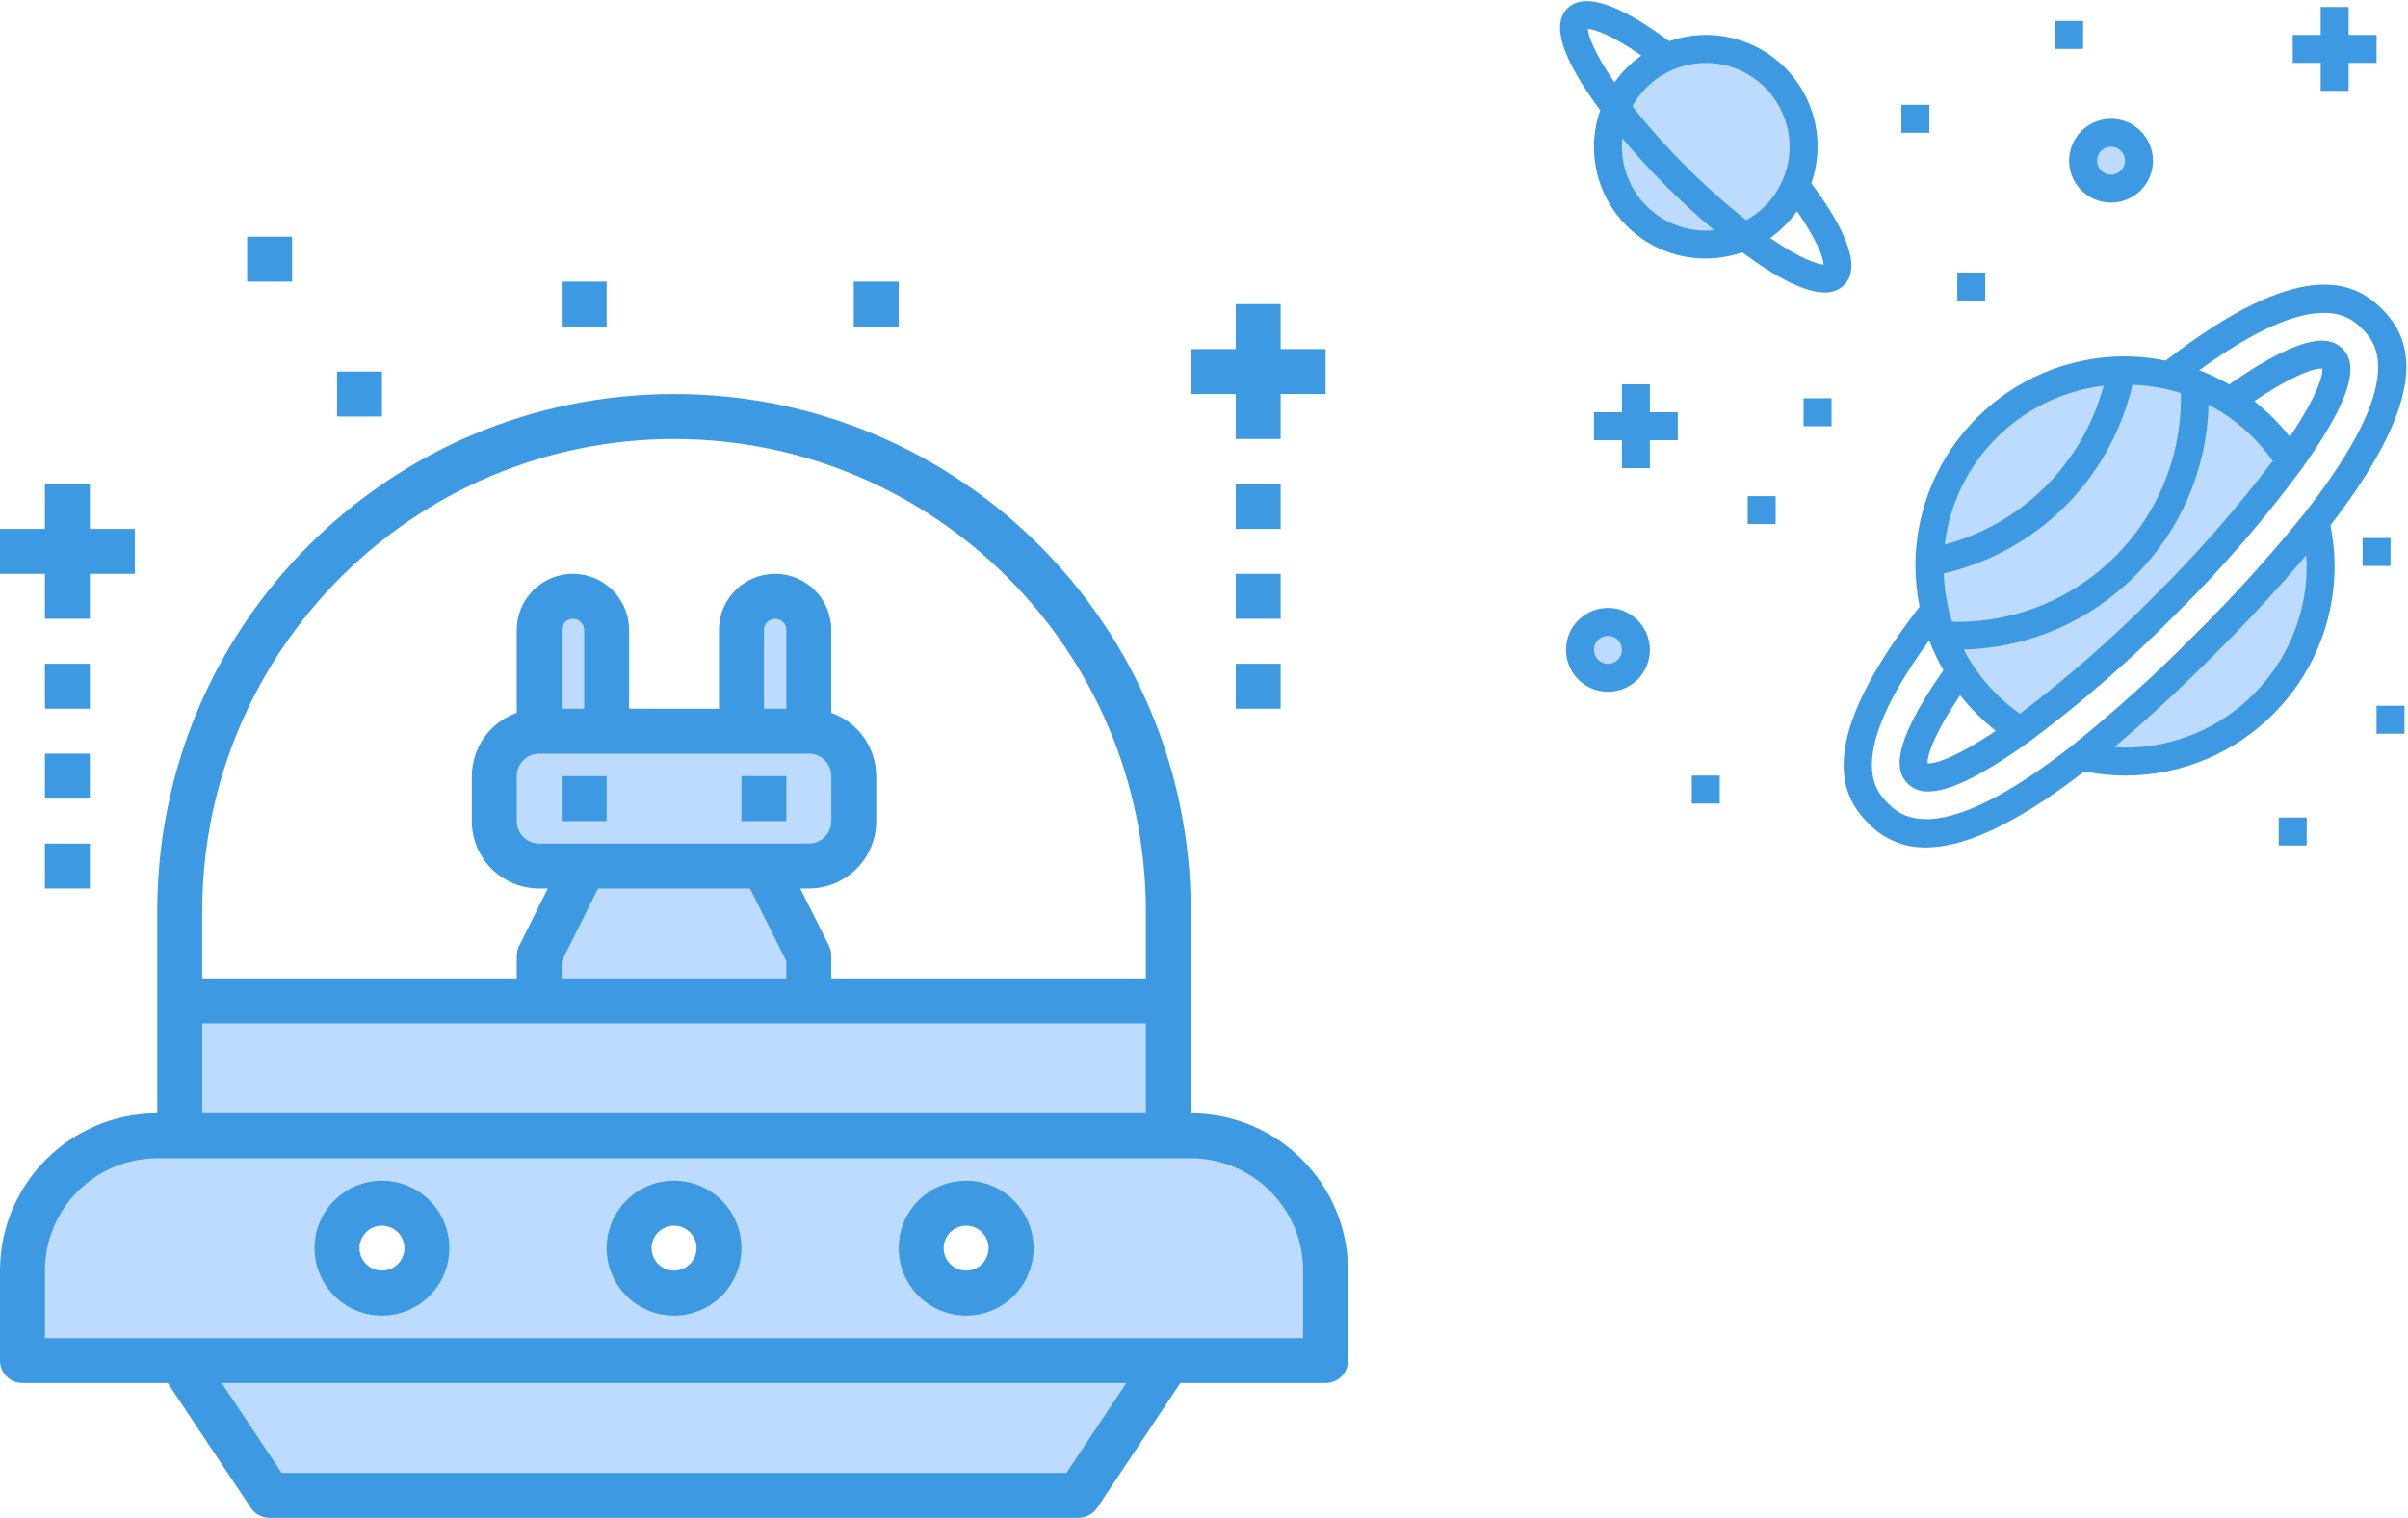 <?xml version="1.0" encoding="UTF-8"?>
<svg width="468px" height="295px" viewBox="0 0 468 295" version="1.1" xmlns="http://www.w3.org/2000/svg" xmlns:xlink="http://www.w3.org/1999/xlink">
    <!-- Generator: Sketch 57.1 (83088) - https://sketch.com -->
    <title>Group 4</title>
    <desc>Created with Sketch.</desc>
    <g id="Home" stroke="none" stroke-width="1" fill="none" fill-rule="evenodd">
        <g id="white" transform="translate(-512, -138)" fill-rule="nonzero">
            <g id="Group-4" transform="translate(512, 138)">
                <g id="027-diverso" transform="translate(303, 0)">
                    <path d="M110.493,148 C107.635,147.996 104.786,147.672 102,147.036 C110.296,140.377 118.195,133.239 125.656,125.656 C133.239,118.195 140.377,110.296 147.036,102 C147.672,104.786 147.996,107.635 148,110.493 C148,131.207 131.207,148 110.493,148 L110.493,148 Z" id="Path" fill="#BDDBFF"></path>
                    <path d="M72,109 C76.354,108.229 80.57,106.821 84.513,104.82 C93.29,100.412 100.412,93.29 104.82,84.513 C106.821,80.57 108.229,76.354 109,72 C88.723,72.375 72.375,88.723 72,109 L72,109 Z" id="Path" fill="#BDDBFF"></path>
                    <path d="M122.891,73.492 C121.296,72.871 119.659,72.368 117.992,71.986 C115.146,71.336 112.236,71.005 109.316,71.001 C109.069,70.997 108.823,71.006 108.577,71.029 C107.795,75.447 106.365,79.726 104.335,83.727 C99.861,92.634 92.634,99.861 83.727,104.335 C79.726,106.365 75.447,107.795 71.029,108.577 C71.006,108.823 70.997,109.069 71.001,109.316 C71.005,112.236 71.336,115.146 71.986,117.992 C72.368,119.659 72.871,121.296 73.492,122.891 C74.477,122.973 75.462,123 76.475,123 C78.516,123.002 80.555,122.865 82.578,122.589 C103.435,119.849 119.849,103.435 122.589,82.578 C122.865,80.555 123.002,78.516 123,76.475 C123,75.462 122.973,74.477 122.891,73.492 L122.891,73.492 Z" id="Path" fill="#BDDBFF"></path>
                    <path d="M130.257,77.496 C128.063,76.093 125.729,74.922 123.293,74 C123.375,74.983 123.402,75.966 123.402,76.977 C123.405,79.014 123.268,81.048 122.993,83.067 C120.258,103.88 103.88,120.258 83.067,122.993 C81.048,123.268 79.014,123.405 76.977,123.402 C75.966,123.402 74.983,123.375 74,123.293 C74.916,125.731 76.088,128.066 77.496,130.257 C80.502,134.984 84.511,138.993 89.239,142 C99.275,134.573 108.717,126.374 117.476,117.476 C126.374,108.717 134.573,99.275 142,89.239 C138.993,84.511 134.984,80.502 130.257,77.496 L130.257,77.496 Z" id="Path" fill="#BDDBFF"></path>
                    <circle id="Oval" fill="#BDDBFF" cx="9.5" cy="126.5" r="5.5"></circle>
                    <circle id="Oval" fill="#BDDBFF" cx="107.5" cy="31.5" r="5.5"></circle>
                    <path d="M28,9 C25.414,8.991 22.854,9.518 20.481,10.547 C16.017,12.46 12.46,16.017 10.547,20.481 C9.518,22.854 8.991,25.414 9,28 C9,38.493 17.507,47 28,47 C30.586,47.009 33.146,46.482 35.519,45.453 C39.983,43.54 43.54,39.983 45.453,35.519 C46.482,33.146 47.009,30.586 47,28 C47,17.507 38.493,9 28,9 L28,9 Z" id="Path" fill="#BDDBFF"></path>
                    <g id="Group" fill="#3D9AE2">
                        <path d="M159.94,60.06 C154.483,54.601 144.168,49.804 117.906,70.082 C115.303,69.558 112.656,69.282 110,69.259 C87.51,69.285 69.285,87.51 69.259,110 C69.279,112.654 69.552,115.301 70.074,117.904 C49.793,144.165 54.593,154.478 60.049,159.94 C62.955,163.037 67.031,164.767 71.277,164.704 C77.918,164.704 87.574,161.143 102.096,149.92 C104.699,150.445 107.345,150.72 110,150.741 C132.49,150.715 150.715,132.49 150.741,110 C150.722,107.345 150.449,104.697 149.926,102.094 C170.196,75.835 165.407,65.522 159.94,60.06 L159.94,60.06 Z M142.033,84.89 C140.011,82.313 137.686,79.988 135.11,77.964 C143.277,72.472 147.196,71.467 148.356,71.644 C148.5,72.768 147.522,76.712 142.033,84.89 Z M128.942,80.216 C132.771,82.679 136.09,85.856 138.72,89.573 C131.703,98.84 124.032,107.594 115.766,115.766 C107.594,124.032 98.84,131.703 89.573,138.72 C85.854,136.091 82.675,132.771 80.21,128.942 C79.651,128.067 79.138,127.165 78.657,126.245 C104.646,125.556 125.551,104.647 126.234,78.657 C127.157,79.138 128.064,79.654 128.942,80.216 L128.942,80.216 Z M111.44,74.784 C113.64,74.859 115.83,75.132 117.982,75.599 C118.949,75.827 119.884,76.096 120.829,76.397 C120.829,76.737 120.864,77.065 120.864,77.41 C120.834,101.398 101.395,120.836 77.407,120.864 C77.062,120.864 76.734,120.834 76.394,120.826 C76.096,119.903 75.829,118.966 75.604,118.012 C75.13,115.851 74.851,113.651 74.773,111.44 C93.004,107.24 107.24,93.004 111.44,74.773 L111.44,74.784 Z M77.964,135.11 C79.989,137.686 82.314,140.011 84.89,142.036 C76.718,147.52 72.787,148.495 71.644,148.356 C71.5,147.232 72.478,143.288 77.964,135.11 L77.964,135.11 Z M105.834,74.963 C101.824,90.044 90.044,101.823 74.963,105.831 C76.91,89.657 89.66,76.909 105.834,74.963 L105.834,74.963 Z M63.9,156.1 C61.687,153.886 55.209,147.384 71.945,124.447 C72.708,126.456 73.631,128.4 74.705,130.262 C64.077,145.458 65.598,150.105 67.746,152.262 C68.8,153.324 70.255,153.891 71.75,153.821 C75.142,153.821 80.879,151.702 91.189,144.29 C101.284,136.811 110.786,128.562 119.607,119.615 C128.554,110.795 136.803,101.294 144.279,91.197 C156.059,74.814 154.47,69.971 152.254,67.755 C150.1,65.601 145.463,64.088 130.254,74.713 C128.392,73.639 126.446,72.716 124.436,71.954 C147.381,55.217 153.878,61.692 156.091,63.909 C158.433,66.253 165.562,73.385 144.904,99.717 C138.217,108.04 131.053,115.968 123.447,123.461 C115.956,131.066 108.03,138.231 99.709,144.918 C73.374,165.57 66.244,158.441 63.9,156.1 L63.9,156.1 Z M110,145.309 C109.321,145.309 108.642,145.23 107.944,145.192 C113.919,140.156 120.405,134.181 127.293,127.293 C134.181,120.405 140.151,113.938 145.189,107.944 C145.23,108.631 145.309,109.321 145.309,110 C145.286,129.491 129.491,145.286 110,145.309 L110,145.309 Z" id="Shape"></path>
                        <path d="M6.79,28.519 C6.773,35.548 10.166,42.15 15.893,46.227 C21.619,50.305 28.967,51.353 35.605,49.038 C42.56,54.199 47.927,56.833 51.602,56.831 C53.013,56.897 54.388,56.38 55.405,55.399 C58.585,52.219 56.404,45.543 49.038,35.618 C51.787,27.76 49.792,19.022 43.905,13.135 C38.018,7.249 29.279,5.255 21.421,8.004 C11.497,0.636 4.816,-1.543 1.63,1.63 C-1.556,4.802 0.638,11.5 8.004,21.421 C7.205,23.702 6.794,26.102 6.79,28.519 Z M12.222,28.519 C12.222,27.975 12.252,27.432 12.304,26.889 C14.889,29.972 17.763,33.136 20.84,36.202 C23.918,39.269 27.071,42.156 30.151,44.739 C29.608,44.79 29.064,44.82 28.521,44.82 C19.522,44.813 12.228,37.518 12.222,28.519 L12.222,28.519 Z M51.428,51.428 C50.25,51.377 46.947,50.342 41.031,46.252 C43.055,44.82 44.82,43.055 46.252,41.031 C50.345,46.944 51.377,50.247 51.428,51.428 Z M44.815,28.519 C44.811,34.457 41.578,39.923 36.376,42.786 C32.277,39.542 28.371,36.059 24.681,32.356 C20.977,28.665 17.495,24.759 14.251,20.658 C17.842,14.152 25.38,10.899 32.577,12.75 C39.775,14.601 44.808,21.087 44.815,28.519 L44.815,28.519 Z M5.609,5.609 C6.787,5.66 10.09,6.695 16.006,10.785 C13.982,12.217 12.217,13.982 10.785,16.006 C6.692,10.093 5.66,6.79 5.609,5.609 L5.609,5.609 Z" id="Shape"></path>
                        <path d="M99.136,31.235 C99.136,35.735 102.784,39.383 107.284,39.383 C111.784,39.383 115.432,35.735 115.432,31.235 C115.432,26.734 111.784,23.086 107.284,23.086 C102.784,23.086 99.136,26.734 99.136,31.235 Z M107.284,28.519 C108.784,28.519 110,29.735 110,31.235 C110,32.735 108.784,33.951 107.284,33.951 C105.784,33.951 104.568,32.735 104.568,31.235 C104.568,29.735 105.784,28.519 107.284,28.519 Z" id="Shape"></path>
                        <path d="M9.506,118.148 C5.006,118.148 1.358,121.796 1.358,126.296 C1.358,130.796 5.006,134.444 9.506,134.444 C14.006,134.444 17.654,130.796 17.654,126.296 C17.654,121.796 14.006,118.148 9.506,118.148 Z M9.506,129.012 C8.006,129.012 6.79,127.796 6.79,126.296 C6.79,124.796 8.006,123.58 9.506,123.58 C11.006,123.58 12.222,124.796 12.222,126.296 C12.222,127.796 11.006,129.012 9.506,129.012 Z" id="Shape"></path>
                        <polygon id="Path" points="148.025 17.654 153.457 17.654 153.457 12.222 158.889 12.222 158.889 6.79 153.457 6.79 153.457 1.358 148.025 1.358 148.025 6.79 142.593 6.79 142.593 12.222 148.025 12.222"></polygon>
                        <polygon id="Path" points="158.889 137.16 164.321 137.16 164.321 142.593 158.889 142.593"></polygon>
                        <polygon id="Path" points="139.877 158.889 145.309 158.889 145.309 164.321 139.877 164.321"></polygon>
                        <polygon id="Path" points="156.173 104.568 161.605 104.568 161.605 110 156.173 110"></polygon>
                        <polygon id="Path" points="17.654 74.691 12.222 74.691 12.222 80.123 6.79 80.123 6.79 85.556 12.222 85.556 12.222 90.988 17.654 90.988 17.654 85.556 23.086 85.556 23.086 80.123 17.654 80.123"></polygon>
                        <polygon id="Path" points="36.667 96.42 42.099 96.42 42.099 101.852 36.667 101.852"></polygon>
                        <polygon id="Path" points="66.543 20.37 71.975 20.37 71.975 25.802 66.543 25.802"></polygon>
                        <polygon id="Path" points="77.407 52.963 82.84 52.963 82.84 58.395 77.407 58.395"></polygon>
                        <polygon id="Path" points="96.42 4.074 101.852 4.074 101.852 9.506 96.42 9.506"></polygon>
                        <polygon id="Path" points="47.531 77.407 52.963 77.407 52.963 82.84 47.531 82.84"></polygon>
                        <polygon id="Path" points="25.802 150.741 31.235 150.741 31.235 156.173 25.802 156.173"></polygon>
                    </g>
                </g>
                <g id="024-ciencia-ficcion-1" transform="translate(0, 46)">
                    <polygon id="Path" fill="#BDDBFF" points="228 219 210.545 245 53.455 245 36 219"></polygon>
                    <path d="M131.5,205.8 C136.318,205.8 140.224,201.86 140.224,197 C140.224,192.14 136.318,188.2 131.5,188.2 C126.682,188.2 122.776,192.14 122.776,197 C122.79,201.854 126.688,205.786 131.5,205.8 L131.5,205.8 Z M188.207,205.8 C193.025,205.8 196.931,201.86 196.931,197 C196.931,192.14 193.025,188.2 188.207,188.2 C183.389,188.2 179.483,192.14 179.483,197 C179.497,201.854 183.395,205.786 188.207,205.8 L188.207,205.8 Z M227.466,219 L5,219 L5,201.4 C5,186.82 16.718,175 31.172,175 L231.828,175 C246.282,175 258,186.82 258,201.4 L258,219 L227.466,219 Z M74.793,205.8 C79.611,205.8 83.517,201.86 83.517,197 C83.517,192.14 79.611,188.2 74.793,188.2 C69.975,188.2 66.069,192.14 66.069,197 C66.083,201.854 69.981,205.786 74.793,205.8 L74.793,205.8 Z" id="Shape" fill="#BDDBFF"></path>
                    <polygon id="Path" fill="#BDDBFF" points="228 149 228 175 36 175 36 149 105.818 149 158.182 149"></polygon>
                    <polygon id="Path" fill="#BDDBFF" points="158 139.333 158 148 105 148 105 139.333 113.833 122 149.167 122"></polygon>
                    <path d="M157,76.5 L157,96 L144,96 L144,76.5 C144,72.91 146.91,70 150.5,70 C154.09,70 157,72.91 157,76.5 Z" id="Path" fill="#BDDBFF"></path>
                    <path d="M114.5,123 L105.75,123 C100.923,122.986 97.014,119.114 97,114.333 L97,105.667 C97.014,100.886 100.923,97.014 105.75,97 L158.25,97 C163.077,97.014 166.986,100.886 167,105.667 L167,114.333 C166.986,119.114 163.077,122.986 158.25,123 L114.5,123 Z" id="Path" fill="#BDDBFF"></path>
                    <path d="M118,76.5 L118,96 L105,96 L105,76.5 C105,72.91 107.91,70 111.5,70 C115.09,70 118,72.91 118,76.5 Z" id="Path" fill="#BDDBFF"></path>
                    <g id="Group" fill="#3D9AE2">
                        <polygon id="Path" points="109.167 104.842 117.9 104.842 117.9 113.579 109.167 113.579"></polygon>
                        <polygon id="Path" points="144.1 104.842 152.833 104.842 152.833 113.579 144.1 113.579"></polygon>
                        <path d="M231.433,170.368 L231.433,131.053 C231.433,75.563 186.468,30.579 131,30.579 C75.532,30.579 30.567,75.563 30.567,131.053 L30.567,170.368 C13.693,170.388 0.019,184.067 1.33226763e-15,200.947 L1.33226763e-15,218.421 C1.33226763e-15,220.834 1.955,222.789 4.367,222.789 L32.597,222.789 L48.754,247.056 C49.567,248.275 50.936,249.005 52.4,249 L209.6,249 C211.06,249 212.423,248.271 213.233,247.056 L229.403,222.789 L257.633,222.789 C260.045,222.789 262,220.834 262,218.421 L262,200.947 C261.981,184.067 248.307,170.388 231.433,170.368 L231.433,170.368 Z M131,39.316 C181.621,39.374 222.642,80.412 222.7,131.053 L222.7,144.158 L161.567,144.158 L161.567,139.789 C161.574,139.114 161.425,138.445 161.13,137.837 L155.532,126.684 L157.2,126.684 C164.435,126.684 170.3,120.817 170.3,113.579 L170.3,104.842 C170.277,99.308 166.782,94.385 161.567,92.541 L161.567,76.447 C161.567,70.416 156.679,65.526 150.65,65.526 C144.621,65.526 139.733,70.416 139.733,76.447 L139.733,91.737 L122.267,91.737 L122.267,76.447 C122.267,70.416 117.379,65.526 111.35,65.526 C105.321,65.526 100.433,70.416 100.433,76.447 L100.433,92.541 C95.218,94.385 91.723,99.308 91.7,104.842 L91.7,113.579 C91.7,120.817 97.565,126.684 104.8,126.684 L106.468,126.684 L100.892,137.837 C100.59,138.443 100.433,139.112 100.433,139.789 L100.433,144.158 L39.3,144.158 L39.3,131.053 C39.358,80.412 80.379,39.374 131,39.316 L131,39.316 Z M113.533,91.737 L109.167,91.737 L109.167,76.447 C109.167,75.241 110.144,74.263 111.35,74.263 C112.556,74.263 113.533,75.241 113.533,76.447 L113.533,91.737 Z M104.8,100.474 L157.2,100.474 C159.612,100.474 161.567,102.429 161.567,104.842 L161.567,113.579 C161.567,115.992 159.612,117.947 157.2,117.947 L104.8,117.947 C102.388,117.947 100.433,115.992 100.433,113.579 L100.433,104.842 C100.433,102.429 102.388,100.474 104.8,100.474 Z M152.833,91.737 L148.467,91.737 L148.467,76.447 C148.467,75.241 149.444,74.263 150.65,74.263 C151.856,74.263 152.833,75.241 152.833,76.447 L152.833,91.737 Z M116.232,126.684 L145.768,126.684 L152.833,140.82 L152.833,144.158 L109.167,144.158 L109.167,140.82 L116.232,126.684 Z M39.3,152.895 L222.7,152.895 L222.7,170.368 L39.3,170.368 L39.3,152.895 Z M207.264,240.263 L54.736,240.263 L43.09,222.789 L218.91,222.789 L207.264,240.263 Z M253.267,214.053 L8.733,214.053 L8.733,200.947 C8.748,188.89 18.514,179.12 30.567,179.105 L231.433,179.105 C243.486,179.12 253.252,188.89 253.267,200.947 L253.267,214.053 Z" id="Shape"></path>
                        <path d="M131,183.474 C123.765,183.474 117.9,189.341 117.9,196.579 C117.9,203.817 123.765,209.684 131,209.684 C138.235,209.684 144.1,203.817 144.1,196.579 C144.1,189.341 138.235,183.474 131,183.474 Z M131,200.947 C128.588,200.947 126.633,198.992 126.633,196.579 C126.633,194.166 128.588,192.211 131,192.211 C133.412,192.211 135.367,194.166 135.367,196.579 C135.367,198.992 133.412,200.947 131,200.947 Z" id="Shape"></path>
                        <path d="M187.767,183.474 C180.532,183.474 174.667,189.341 174.667,196.579 C174.667,203.817 180.532,209.684 187.767,209.684 C195.002,209.684 200.867,203.817 200.867,196.579 C200.867,189.341 195.002,183.474 187.767,183.474 Z M187.767,200.947 C185.355,200.947 183.4,198.992 183.4,196.579 C183.4,194.166 185.355,192.211 187.767,192.211 C190.178,192.211 192.133,194.166 192.133,196.579 C192.133,198.992 190.178,200.947 187.767,200.947 Z" id="Shape"></path>
                        <path d="M74.233,183.474 C66.998,183.474 61.133,189.341 61.133,196.579 C61.133,203.817 66.998,209.684 74.233,209.684 C81.468,209.684 87.333,203.817 87.333,196.579 C87.333,189.341 81.468,183.474 74.233,183.474 Z M74.233,200.947 C71.822,200.947 69.867,198.992 69.867,196.579 C69.867,194.166 71.822,192.211 74.233,192.211 C76.645,192.211 78.6,194.166 78.6,196.579 C78.6,198.992 76.645,200.947 74.233,200.947 Z" id="Shape"></path>
                        <polygon id="Path" points="240.167 39.316 248.9 39.316 248.9 30.579 257.633 30.579 257.633 21.842 248.9 21.842 248.9 13.105 240.167 13.105 240.167 21.842 231.433 21.842 231.433 30.579 240.167 30.579"></polygon>
                        <polygon id="Path" points="8.733 74.263 17.467 74.263 17.467 65.526 26.2 65.526 26.2 56.789 17.467 56.789 17.467 48.053 8.733 48.053 8.733 56.789 0 56.789 0 65.526 8.733 65.526"></polygon>
                        <polygon id="Path" points="48.033 0 56.767 0 56.767 8.737 48.033 8.737"></polygon>
                        <polygon id="Path" points="165.933 8.737 174.667 8.737 174.667 17.474 165.933 17.474"></polygon>
                        <polygon id="Path" points="65.5 26.211 74.233 26.211 74.233 34.947 65.5 34.947"></polygon>
                        <polygon id="Path" points="240.167 48.053 248.9 48.053 248.9 56.789 240.167 56.789"></polygon>
                        <polygon id="Path" points="240.167 65.526 248.9 65.526 248.9 74.263 240.167 74.263"></polygon>
                        <polygon id="Path" points="240.167 83 248.9 83 248.9 91.737 240.167 91.737"></polygon>
                        <polygon id="Path" points="8.733 83 17.467 83 17.467 91.737 8.733 91.737"></polygon>
                        <polygon id="Path" points="8.733 100.474 17.467 100.474 17.467 109.211 8.733 109.211"></polygon>
                        <polygon id="Path" points="109.167 8.737 117.9 8.737 117.9 17.474 109.167 17.474"></polygon>
                        <polygon id="Path" points="8.733 117.947 17.467 117.947 17.467 126.684 8.733 126.684"></polygon>
                    </g>
                </g>
            </g>
        </g>
    </g>
</svg>